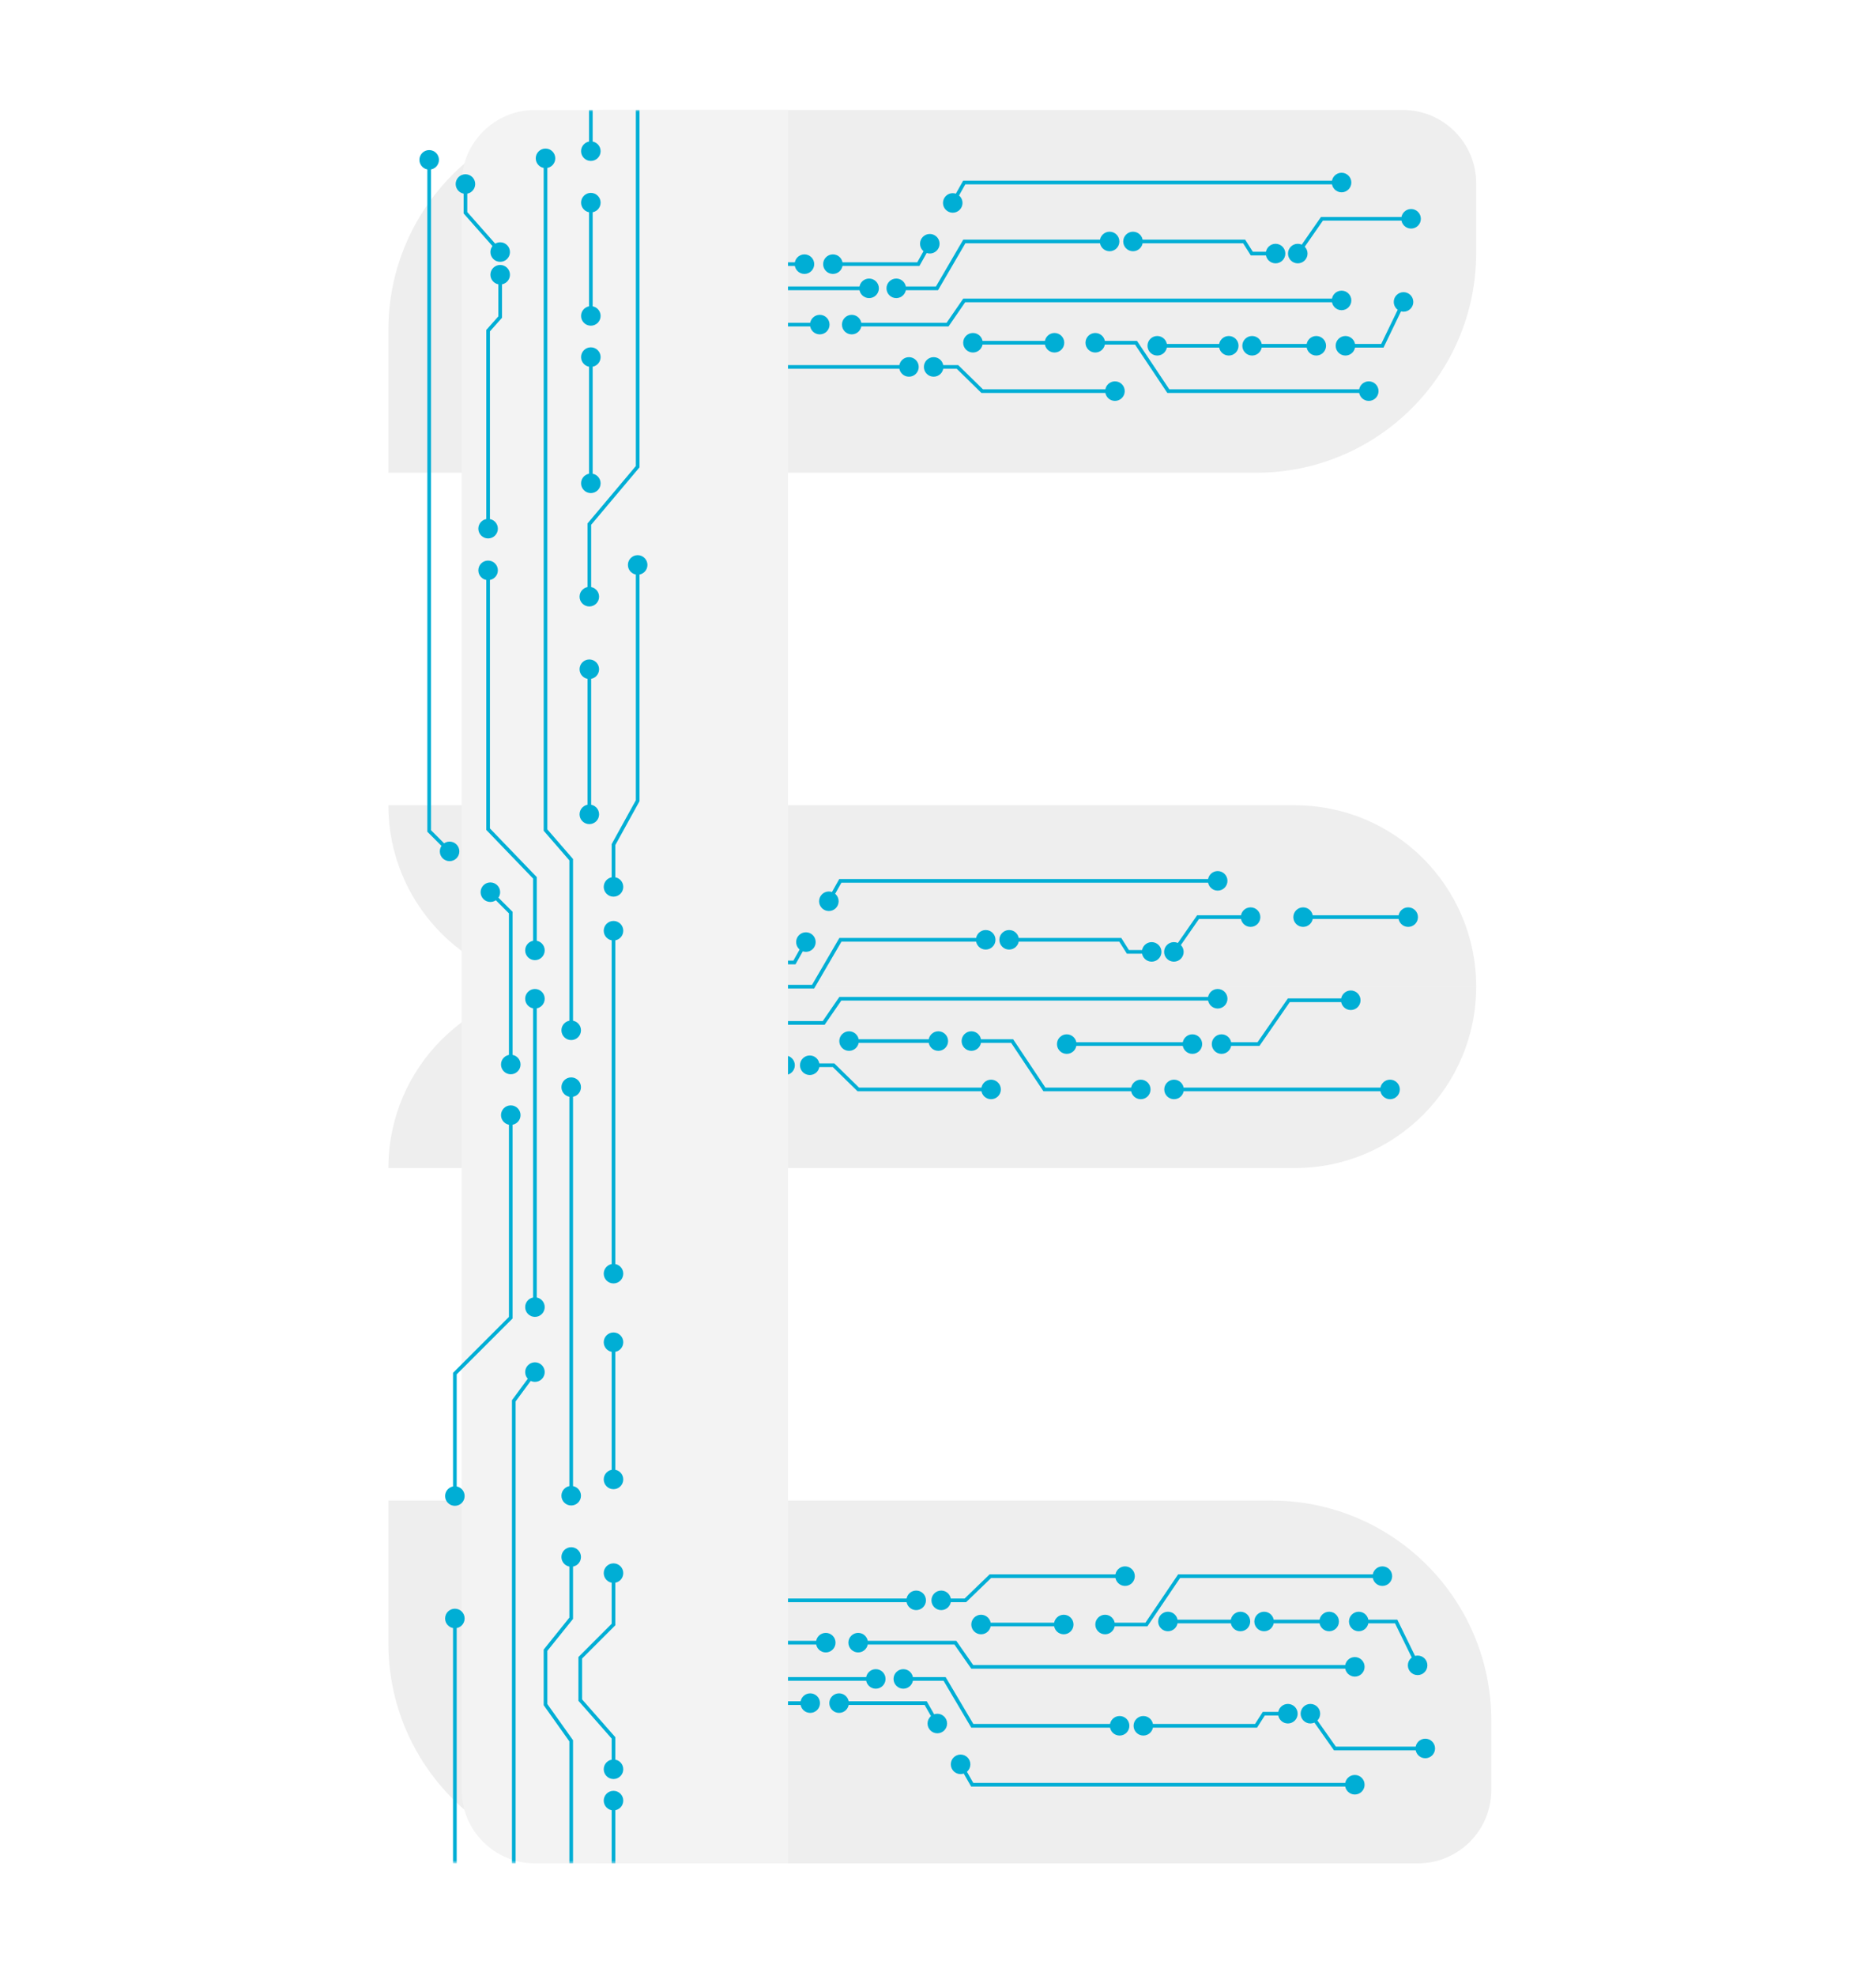 <svg width="512" height="539" viewBox="0 0 512 539" fill="none" xmlns="http://www.w3.org/2000/svg">
<path d="M382.877 30C393.922 30 402.877 38.954 402.877 50L402.877 68.959C402.877 102.096 376.014 128.959 342.877 128.959L106 128.959L106 90C106 56.863 132.863 30 166 30L382.877 30Z" fill="#EEEEEE"/>
<g filter="url(#filter0_d_54_44)">
<path d="M188.466 69.391C186.993 69.391 185.799 70.585 185.799 72.058C185.799 73.53 186.993 74.724 188.466 74.724C189.939 74.724 191.132 73.53 191.132 72.058C191.132 70.585 189.939 69.391 188.466 69.391ZM250.63 72.058L250.63 72.558L250.923 72.558L251.066 72.303L250.63 72.058ZM263.156 49.792L263.156 49.292L262.864 49.292L262.72 49.547L263.156 49.792ZM366.145 47.125C364.673 47.125 363.479 48.319 363.479 49.792C363.479 51.265 364.673 52.459 366.145 52.459C367.618 52.459 368.812 51.265 368.812 49.792C368.812 48.319 367.618 47.125 366.145 47.125ZM253.762 63.825C252.289 63.825 251.095 65.018 251.095 66.491C251.095 67.964 252.289 69.158 253.762 69.158C255.235 69.158 256.429 67.964 256.429 66.491C256.429 65.018 255.235 63.825 253.762 63.825ZM260.025 52.692C258.552 52.692 257.358 53.886 257.358 55.358C257.358 56.831 258.552 58.025 260.025 58.025C261.497 58.025 262.691 56.831 262.691 55.358C262.691 53.886 261.497 52.692 260.025 52.692ZM219.548 69.391C218.075 69.391 216.881 70.585 216.881 72.058C216.881 73.53 218.075 74.724 219.548 74.724C221.021 74.724 222.215 73.53 222.215 72.058C222.215 70.585 221.021 69.391 219.548 69.391ZM227.319 69.391C225.846 69.391 224.652 70.585 224.652 72.058C224.652 73.53 225.846 74.724 227.319 74.724C228.791 74.724 229.985 73.53 229.985 72.058C229.985 70.585 228.791 69.391 227.319 69.391ZM263.156 50.292L357.795 50.292L357.795 49.292L263.156 49.292L263.156 50.292ZM357.795 50.292L366.145 50.292L366.145 49.292L357.795 49.292L357.795 50.292ZM251.066 72.303L254.198 66.736L253.326 66.246L250.195 71.812L251.066 72.303ZM260.461 55.603L263.592 50.037L262.72 49.547L259.589 55.113L260.461 55.603ZM188.466 72.558L219.548 72.558L219.548 71.558L188.466 71.558L188.466 72.558ZM235.089 72.558L250.63 72.558L250.63 71.558L235.089 71.558L235.089 72.558ZM227.319 72.558L235.089 72.558L235.089 71.558L227.319 71.558L227.319 72.558Z" fill="#00AED5"/>
</g>
<g filter="url(#filter1_d_54_44)">
<path d="M244.608 75.988C243.135 75.988 241.941 77.182 241.941 78.655C241.941 80.128 243.135 81.322 244.608 81.322C246.08 81.322 247.274 80.128 247.274 78.655C247.274 77.182 246.08 75.988 244.608 75.988ZM263.179 65.873L263.179 65.373L262.892 65.373L262.747 65.621L263.179 65.873ZM385.113 57.021C383.64 57.021 382.446 58.215 382.446 59.688C382.446 61.16 383.64 62.354 385.113 62.354C386.585 62.354 387.779 61.16 387.779 59.688C387.779 58.215 386.585 57.021 385.113 57.021ZM302.834 63.206C301.361 63.206 300.167 64.4 300.167 65.873C300.167 67.345 301.361 68.539 302.834 68.539C304.307 68.539 305.5 67.345 305.5 65.873C305.5 64.4 304.307 63.206 302.834 63.206ZM309.22 63.206C307.748 63.206 306.554 64.4 306.554 65.873C306.554 67.345 307.748 68.539 309.22 68.539C310.693 68.539 311.887 67.345 311.887 65.873C311.887 64.4 310.693 63.206 309.22 63.206ZM189.953 75.988C188.48 75.988 187.286 77.182 187.286 78.655C187.286 80.128 188.48 81.322 189.953 81.322C191.426 81.322 192.62 80.128 192.62 78.655C192.62 77.182 191.426 75.988 189.953 75.988ZM237.197 75.988C235.724 75.988 234.53 77.182 234.53 78.655C234.53 80.128 235.724 81.322 237.197 81.322C238.67 81.322 239.863 80.128 239.863 78.655C239.863 77.182 238.67 75.988 237.197 75.988ZM255.724 78.655L255.724 79.155L256.011 79.155L256.156 78.907L255.724 78.655ZM339.558 65.873L339.981 65.606L339.834 65.373L339.558 65.373L339.558 65.873ZM341.642 69.171L341.22 69.438L341.367 69.671L341.642 69.671L341.642 69.171ZM348.127 66.505C346.654 66.505 345.46 67.698 345.46 69.171C345.46 70.644 346.654 71.838 348.127 71.838C349.6 71.838 350.794 70.644 350.794 69.171C350.794 67.698 349.6 66.505 348.127 66.505ZM354.188 66.505C352.715 66.505 351.521 67.698 351.521 69.171C351.521 70.644 352.715 71.838 354.188 71.838C355.661 71.838 356.855 70.644 356.855 69.171C356.855 67.698 355.661 66.505 354.188 66.505ZM360.785 59.688L360.785 59.188H360.524L360.375 59.402L360.785 59.688ZM263.179 66.373L302.834 66.373L302.834 65.373L263.179 65.373L263.179 66.373ZM189.953 79.155L204.311 79.155L204.311 78.155L189.953 78.155L189.953 79.155ZM204.311 79.155L229.554 79.155L229.554 78.155L204.311 78.155L204.311 79.155ZM229.554 79.155L237.197 79.155L237.197 78.155L229.554 78.155L229.554 79.155ZM244.608 79.155L255.724 79.155L255.724 78.155L244.608 78.155L244.608 79.155ZM256.156 78.907L263.611 66.124L262.747 65.621L255.292 78.403L256.156 78.907ZM309.22 66.373L339.558 66.373L339.558 65.373L309.22 65.373L309.22 66.373ZM339.136 66.14L341.22 69.438L342.065 68.904L339.981 65.606L339.136 66.14ZM341.642 69.671L348.127 69.671L348.127 68.671L341.642 68.671L341.642 69.671ZM354.598 69.457L361.196 59.973L360.375 59.402L353.777 68.886L354.598 69.457ZM360.785 60.188L385.113 60.188L385.113 59.188L360.785 59.188L360.785 60.188Z" fill="#00AED5"/>
</g>
<g filter="url(#filter2_d_54_44)">
<path d="M188.855 85.884C187.382 85.884 186.188 87.078 186.188 88.551C186.188 90.023 187.382 91.217 188.855 91.217C190.328 91.217 191.522 90.023 191.522 88.551C191.522 87.078 190.328 85.884 188.855 85.884ZM258.612 88.551L258.612 89.051L258.875 89.051L259.024 88.834L258.612 88.551ZM263.156 81.953L263.156 81.453L262.893 81.453L262.744 81.67L263.156 81.953ZM366.145 79.287C364.673 79.287 363.479 80.481 363.479 81.953C363.479 83.426 364.673 84.62 366.145 84.62C367.618 84.62 368.812 83.426 368.812 81.953C368.812 80.481 367.618 79.287 366.145 79.287ZM223.734 85.884C222.261 85.884 221.067 87.078 221.067 88.551C221.067 90.023 222.261 91.217 223.734 91.217C225.206 91.217 226.4 90.023 226.4 88.551C226.4 87.078 225.206 85.884 223.734 85.884ZM232.453 85.884C230.981 85.884 229.787 87.078 229.787 88.551C229.787 90.023 230.981 91.217 232.453 91.217C233.926 91.217 235.12 90.023 235.12 88.551C235.12 87.078 233.926 85.884 232.453 85.884ZM259.024 88.834L263.568 82.237L262.744 81.67L258.201 88.267L259.024 88.834ZM263.156 82.453L357.795 82.453L357.795 81.453L263.156 81.453L263.156 82.453ZM357.795 82.453L366.145 82.453L366.145 81.453L357.795 81.453L357.795 82.453ZM188.855 89.051L223.734 89.051L223.734 88.051L188.855 88.051L188.855 89.051ZM241.173 89.051L258.612 89.051L258.612 88.051L241.173 88.051L241.173 89.051ZM232.453 89.051L236.813 89.051L236.813 88.051L232.453 88.051L232.453 89.051ZM236.813 89.051L241.173 89.051L241.173 88.051L236.813 88.051L236.813 89.051Z" fill="#00AED5"/>
</g>
<g filter="url(#filter3_d_54_44)">
<path d="M254.811 97.429C253.338 97.429 252.144 98.623 252.144 100.096C252.144 101.569 253.338 102.763 254.811 102.763C256.284 102.763 257.478 101.569 257.478 100.096C257.478 98.623 256.284 97.429 254.811 97.429ZM304.296 104.027C302.823 104.027 301.629 105.22 301.629 106.693C301.629 108.166 302.823 109.36 304.296 109.36C305.769 109.36 306.963 108.166 306.963 106.693C306.963 105.22 305.769 104.027 304.296 104.027ZM248.073 97.429C246.601 97.429 245.407 98.623 245.407 100.096C245.407 101.569 246.601 102.763 248.073 102.763C249.546 102.763 250.74 101.569 250.74 100.096C250.74 98.623 249.546 97.429 248.073 97.429ZM261.316 100.096L261.666 99.739L261.52 99.596L261.316 99.596L261.316 100.096ZM268.053 106.693L267.704 107.05L267.849 107.193L268.053 107.193L268.053 106.693ZM195.365 97.429C193.892 97.429 192.698 98.623 192.698 100.096C192.698 101.569 193.892 102.763 195.365 102.763C196.838 102.763 198.031 101.569 198.031 100.096C198.031 98.623 196.838 97.429 195.365 97.429ZM254.811 100.596L261.316 100.596L261.316 99.596L254.811 99.596L254.811 100.596ZM260.966 100.453L267.704 107.05L268.403 106.336L261.666 99.739L260.966 100.453ZM268.053 107.193L288.73 107.193L288.73 106.193L268.053 106.193L268.053 107.193ZM288.73 107.193L304.296 107.193L304.296 106.193L288.73 106.193L288.73 107.193ZM205.906 100.596L248.073 100.596L248.073 99.596L205.906 99.596L205.906 100.596ZM195.365 100.596L205.906 100.596L205.906 99.596L195.365 99.596L195.365 100.596Z" fill="#00AED5"/>
</g>
<g filter="url(#filter4_d_54_44)">
<path d="M383.051 85.032C384.524 85.032 385.718 83.839 385.718 82.366C385.718 80.893 384.524 79.699 383.051 79.699C381.578 79.699 380.384 80.893 380.384 82.366C380.384 83.839 381.578 85.032 383.051 85.032ZM315.841 96.99C317.314 96.99 318.508 95.796 318.508 94.323C318.508 92.85 317.314 91.657 315.841 91.657C314.369 91.657 313.175 92.85 313.175 94.323C313.175 95.796 314.369 96.99 315.841 96.99ZM354.462 94.323L354.462 93.823L354.462 94.323ZM367.199 96.99C368.672 96.99 369.865 95.796 369.865 94.323C369.865 92.85 368.672 91.657 367.199 91.657C365.726 91.657 364.532 92.85 364.532 94.323C364.532 95.796 365.726 96.99 367.199 96.99ZM335.356 96.99C336.829 96.99 338.023 95.796 338.023 94.323C338.023 92.85 336.829 91.657 335.356 91.657C333.883 91.657 332.689 92.85 332.689 94.323C332.689 95.796 333.883 96.99 335.356 96.99ZM341.725 96.99C343.197 96.99 344.391 95.796 344.391 94.323C344.391 92.85 343.197 91.657 341.725 91.657C340.252 91.657 339.058 92.85 339.058 94.323C339.058 95.796 340.252 96.99 341.725 96.99ZM359.238 96.99C360.711 96.99 361.905 95.796 361.905 94.323C361.905 92.85 360.711 91.657 359.238 91.657C357.765 91.657 356.571 92.85 356.571 94.323C356.571 95.796 357.765 96.99 359.238 96.99ZM377.278 94.323L377.278 94.823L377.592 94.823L377.729 94.541L377.278 94.323ZM354.462 93.823L348.093 93.823L348.093 94.823L354.462 94.823L354.462 93.823ZM335.356 93.823L315.841 93.823L315.841 94.823L335.356 94.823L335.356 93.823ZM348.093 93.823L341.725 93.823L341.725 94.823L348.093 94.823L348.093 93.823ZM359.238 93.823L354.462 93.823L354.462 94.823L359.238 94.823L359.238 93.823ZM382.601 82.148L376.828 94.106L377.729 94.541L383.501 82.583L382.601 82.148ZM377.278 93.823L367.199 93.823L367.199 94.823L377.278 94.823L377.278 93.823Z" fill="#00AED5"/>
</g>
<g filter="url(#filter5_d_54_44)">
<path d="M373.567 109.36C375.04 109.36 376.234 108.166 376.234 106.693C376.234 105.22 375.04 104.027 373.567 104.027C372.095 104.027 370.901 105.22 370.901 106.693C370.901 108.166 372.095 109.36 373.567 109.36ZM265.537 96.165C267.01 96.165 268.204 94.971 268.204 93.499C268.204 92.026 267.01 90.832 265.537 90.832C264.064 90.832 262.871 92.026 262.871 93.499C262.871 94.971 264.064 96.165 265.537 96.165ZM318.857 106.693L318.441 106.971L318.589 107.193L318.857 107.193L318.857 106.693ZM310.047 93.499L310.463 93.221L310.315 92.999L310.047 92.999L310.047 93.499ZM287.792 96.165C289.265 96.165 290.459 94.971 290.459 93.499C290.459 92.026 289.265 90.832 287.792 90.832C286.32 90.832 285.126 92.026 285.126 93.499C285.126 94.971 286.32 96.165 287.792 96.165ZM298.92 96.165C300.393 96.165 301.587 94.971 301.587 93.499C301.587 92.026 300.393 90.832 298.92 90.832C297.447 90.832 296.253 92.026 296.253 93.499C296.253 94.971 297.447 96.165 298.92 96.165ZM304.484 93.499L304.484 92.999H304.484L304.484 93.499ZM373.567 106.193L318.857 106.193L318.857 107.193L373.567 107.193L373.567 106.193ZM319.273 106.416L314.868 99.818L314.036 100.374L318.441 106.971L319.273 106.416ZM314.868 99.818L310.463 93.221L309.632 93.776L314.036 100.374L314.868 99.818ZM287.792 92.999L265.537 92.999L265.537 93.999L287.792 93.999L287.792 92.999ZM310.047 92.999L304.484 92.999L304.484 93.999L310.047 93.999L310.047 92.999ZM304.484 92.999L298.92 92.999L298.92 93.999L304.484 93.999L304.484 92.999Z" fill="#00AED5"/>
</g>
<path d="M387 508.301C398.046 508.301 407 499.347 407 488.301L407 469.342C407 436.205 380.137 409.342 347 409.342L106 409.342L106 448.301C106 481.438 132.863 508.301 166 508.301L387 508.301Z" fill="#EEEEEE"/>
<g filter="url(#filter6_d_54_44)">
<path d="M189.611 467.261C188.138 467.261 186.944 466.067 186.944 464.595C186.944 463.122 188.138 461.928 189.611 461.928C191.084 461.928 192.278 463.122 192.278 464.595C192.278 466.067 191.084 467.261 189.611 467.261ZM252.639 464.595L252.639 464.095L252.93 464.095L253.074 464.347L252.639 464.595ZM265.339 486.86L265.339 487.36L265.048 487.36L264.905 487.108L265.339 486.86ZM369.759 489.527C368.286 489.527 367.092 488.333 367.092 486.86C367.092 485.388 368.286 484.194 369.759 484.194C371.231 484.194 372.425 485.388 372.425 486.86C372.425 488.333 371.231 489.527 369.759 489.527ZM255.814 472.828C254.341 472.828 253.147 471.634 253.147 470.161C253.147 468.688 254.341 467.494 255.814 467.494C257.287 467.494 258.481 468.688 258.481 470.161C258.481 471.634 257.287 472.828 255.814 472.828ZM262.164 483.961C260.691 483.961 259.497 482.767 259.497 481.294C259.497 479.821 260.691 478.627 262.164 478.627C263.637 478.627 264.831 479.821 264.831 481.294C264.831 482.767 263.637 483.961 262.164 483.961ZM221.125 467.261C219.652 467.261 218.458 466.067 218.458 464.595C218.458 463.122 219.652 461.928 221.125 461.928C222.598 461.928 223.792 463.122 223.792 464.595C223.792 466.067 222.598 467.261 221.125 467.261ZM229.004 467.261C227.531 467.261 226.337 466.067 226.337 464.595C226.337 463.122 227.531 461.928 229.004 461.928C230.476 461.928 231.67 463.122 231.67 464.595C231.67 466.067 230.476 467.261 229.004 467.261ZM265.339 486.36L361.292 486.36L361.292 487.36L265.339 487.36L265.339 486.36ZM361.292 486.36L369.759 486.36L369.759 487.36L361.292 487.36L361.292 486.36ZM253.074 464.347L256.248 469.913L255.38 470.409L252.205 464.842L253.074 464.347ZM262.598 481.046L265.773 486.613L264.905 487.108L261.73 481.542L262.598 481.046ZM189.611 464.095L221.125 464.095L221.125 465.095L189.611 465.095L189.611 464.095ZM236.882 464.095L252.639 464.095L252.639 465.095L236.882 465.095L236.882 464.095ZM229.004 464.095L236.882 464.095L236.882 465.095L229.004 465.095L229.004 464.095Z" fill="#00AED5"/>
</g>
<g filter="url(#filter7_d_54_44)">
<path d="M246.533 460.664C245.06 460.664 243.866 459.47 243.866 457.997C243.866 456.525 245.06 455.331 246.533 455.331C248.005 455.331 249.199 456.525 249.199 457.997C249.199 459.47 248.005 460.664 246.533 460.664ZM265.362 470.779L265.362 471.279L265.077 471.279L264.931 471.034L265.362 470.779ZM388.989 479.631C387.516 479.631 386.322 478.437 386.322 476.964C386.322 475.492 387.516 474.298 388.989 474.298C390.462 474.298 391.656 475.492 391.656 476.964C391.656 478.437 390.462 479.631 388.989 479.631ZM305.568 473.446C304.095 473.446 302.901 472.252 302.901 470.779C302.901 469.307 304.095 468.113 305.568 468.113C307.04 468.113 308.234 469.307 308.234 470.779C308.234 472.252 307.04 473.446 305.568 473.446ZM312.043 473.446C310.57 473.446 309.376 472.252 309.376 470.779C309.376 469.307 310.57 468.113 312.043 468.113C313.516 468.113 314.709 469.307 314.709 470.779C314.709 472.252 313.516 473.446 312.043 473.446ZM191.119 460.664C189.646 460.664 188.452 459.47 188.452 457.997C188.452 456.525 189.646 455.331 191.119 455.331C192.592 455.331 193.786 456.525 193.786 457.997C193.786 459.47 192.592 460.664 191.119 460.664ZM239.019 460.664C237.546 460.664 236.352 459.47 236.352 457.997C236.352 456.525 237.546 455.331 239.019 455.331C240.492 455.331 241.686 456.525 241.686 457.997C241.686 459.47 240.492 460.664 239.019 460.664ZM257.803 457.997L257.803 457.497L258.088 457.497L258.234 457.743L257.803 457.997ZM342.802 470.779L343.223 471.049L343.076 471.279L342.802 471.279L342.802 470.779ZM344.915 467.481L344.494 467.211L344.642 466.981L344.915 466.981L344.915 467.481ZM351.49 470.148C350.017 470.148 348.823 468.954 348.823 467.481C348.823 466.008 350.017 464.814 351.49 464.814C352.963 464.814 354.156 466.008 354.156 467.481C354.156 468.954 352.963 470.148 351.49 470.148ZM357.635 470.148C356.162 470.148 354.968 468.954 354.968 467.481C354.968 466.008 356.162 464.814 357.635 464.814C359.108 464.814 360.302 466.008 360.302 467.481C360.302 468.954 359.108 470.148 357.635 470.148ZM364.324 476.964L364.324 477.464H364.065L363.915 477.253L364.324 476.964ZM265.362 470.279L305.568 470.279L305.568 471.279L265.362 471.279L265.362 470.279ZM191.119 457.497L205.677 457.497L205.677 458.497L191.119 458.497L191.119 457.497ZM205.677 457.497L231.27 457.497L231.27 458.497L205.677 458.497L205.677 457.497ZM231.27 457.497L239.019 457.497L239.019 458.497L231.27 458.497L231.27 457.497ZM246.533 457.497L257.803 457.497L257.803 458.497L246.533 458.497L246.533 457.497ZM258.234 457.743L265.792 470.525L264.931 471.034L257.373 458.252L258.234 457.743ZM312.043 470.279L342.802 470.279L342.802 471.279L312.043 471.279L312.043 470.279ZM342.381 470.51L344.494 467.211L345.336 467.751L343.223 471.049L342.381 470.51ZM344.915 466.981L351.49 466.981L351.49 467.981L344.915 467.981L344.915 466.981ZM358.044 467.193L364.732 476.676L363.915 477.253L357.226 467.769L358.044 467.193ZM364.324 476.464L388.989 476.464L388.989 477.464L364.324 477.464L364.324 476.464Z" fill="#00AED5"/>
</g>
<g filter="url(#filter8_d_54_44)">
<path d="M190.006 450.768C188.533 450.768 187.339 449.574 187.339 448.101C187.339 446.629 188.533 445.435 190.006 445.435C191.479 445.435 192.672 446.629 192.672 448.101C192.672 449.574 191.479 450.768 190.006 450.768ZM260.732 448.101L260.732 447.601L260.993 447.601L261.142 447.815L260.732 448.101ZM265.339 454.699L265.339 455.199L265.078 455.199L264.929 454.985L265.339 454.699ZM369.759 457.365C368.286 457.365 367.092 456.171 367.092 454.699C367.092 453.226 368.286 452.032 369.759 452.032C371.231 452.032 372.425 453.226 372.425 454.699C372.425 456.171 371.231 457.365 369.759 457.365ZM225.369 450.768C223.896 450.768 222.702 449.574 222.702 448.101C222.702 446.629 223.896 445.435 225.369 445.435C226.842 445.435 228.036 446.629 228.036 448.101C228.036 449.574 226.842 450.768 225.369 450.768ZM234.21 450.768C232.737 450.768 231.543 449.574 231.543 448.101C231.543 446.629 232.737 445.435 234.21 445.435C235.682 445.435 236.876 446.629 236.876 448.101C236.876 449.574 235.682 450.768 234.21 450.768ZM261.142 447.815L265.749 454.412L264.929 454.985L260.322 448.388L261.142 447.815ZM265.339 454.199L361.292 454.199L361.292 455.199L265.339 455.199L265.339 454.199ZM361.292 454.199L369.759 454.199L369.759 455.199L361.292 455.199L361.292 454.199ZM190.006 447.601L225.369 447.601L225.369 448.601L190.006 448.601L190.006 447.601ZM243.05 447.601L260.732 447.601L260.732 448.601L243.05 448.601L243.05 447.601ZM234.21 447.601L238.63 447.601L238.63 448.601L234.21 448.601L234.21 447.601ZM238.63 447.601L243.05 447.601L243.05 448.601L238.63 448.601L238.63 447.601Z" fill="#00AED5"/>
</g>
<g filter="url(#filter9_d_54_44)">
<path d="M256.878 439.223C255.405 439.223 254.211 438.029 254.211 436.556C254.211 435.083 255.405 433.89 256.878 433.89C258.35 433.89 259.544 435.083 259.544 436.556C259.544 438.029 258.35 439.223 256.878 439.223ZM307.05 432.626C305.577 432.626 304.384 431.432 304.384 429.959C304.384 428.486 305.577 427.292 307.05 427.292C308.523 427.292 309.717 428.486 309.717 429.959C309.717 431.432 308.523 432.626 307.05 432.626ZM250.047 439.223C248.574 439.223 247.38 438.029 247.38 436.556C247.38 435.083 248.574 433.89 250.047 433.89C251.519 433.89 252.713 435.083 252.713 436.556C252.713 438.029 251.519 439.223 250.047 439.223ZM263.473 436.556L263.821 436.916L263.675 437.056L263.473 437.056L263.473 436.556ZM270.304 429.959L269.957 429.599L270.102 429.459L270.304 429.459L270.304 429.959ZM196.606 439.223C195.133 439.223 193.939 438.029 193.939 436.556C193.939 435.083 195.133 433.89 196.606 433.89C198.079 433.89 199.273 435.083 199.273 436.556C199.273 438.029 198.079 439.223 196.606 439.223ZM256.878 436.056L263.473 436.056L263.473 437.056L256.878 437.056L256.878 436.056ZM263.126 436.197L269.957 429.599L270.652 430.319L263.821 436.916L263.126 436.197ZM270.304 429.459L291.268 429.459L291.268 430.459L270.304 430.459L270.304 429.459ZM291.268 429.459L307.05 429.459L307.05 430.459L291.268 430.459L291.268 429.459ZM207.294 436.056L250.047 436.056L250.047 437.056L207.294 437.056L207.294 436.056ZM196.606 436.056L207.294 436.056L207.294 437.056L196.606 437.056L196.606 436.056Z" fill="#00AED5"/>
</g>
<g filter="url(#filter10_d_54_44)">
<path d="M386.899 451.62C388.372 451.62 389.566 452.814 389.566 454.286C389.566 455.759 388.372 456.953 386.899 456.953C385.426 456.953 384.232 455.759 384.232 454.286C384.232 452.814 385.426 451.62 386.899 451.62ZM318.756 439.662C320.229 439.662 321.422 440.856 321.422 442.329C321.422 443.802 320.229 444.995 318.756 444.995C317.283 444.995 316.089 443.802 316.089 442.329C316.089 440.856 317.283 439.662 318.756 439.662ZM357.913 442.329L357.913 442.829L357.913 442.329ZM370.827 439.662C372.299 439.662 373.493 440.856 373.493 442.329C373.493 443.802 372.299 444.995 370.827 444.995C369.354 444.995 368.16 443.802 368.16 442.329C368.16 440.856 369.354 439.662 370.827 439.662ZM338.541 439.662C340.014 439.662 341.208 440.856 341.208 442.329C341.208 443.802 340.014 444.995 338.541 444.995C337.069 444.995 335.875 443.802 335.875 442.329C335.875 440.856 337.069 439.662 338.541 439.662ZM344.999 439.662C346.471 439.662 347.665 440.856 347.665 442.329C347.665 443.802 346.471 444.995 344.999 444.995C343.526 444.995 342.332 443.802 342.332 442.329C342.332 440.856 343.526 439.662 344.999 439.662ZM362.755 439.662C364.228 439.662 365.422 440.856 365.422 442.329C365.422 443.802 364.228 444.995 362.755 444.995C361.283 444.995 360.089 443.802 360.089 442.329C360.089 440.856 361.283 439.662 362.755 439.662ZM381.046 442.329L381.046 441.829L381.358 441.829L381.495 442.109L381.046 442.329ZM357.913 442.829L351.456 442.829L351.456 441.829L357.913 441.829L357.913 442.829ZM338.541 442.829L318.756 442.829L318.756 441.829L338.541 441.829L338.541 442.829ZM351.456 442.829L344.999 442.829L344.999 441.829L351.456 441.829L351.456 442.829ZM362.755 442.829L357.913 442.829L357.913 441.829L362.755 441.829L362.755 442.829ZM386.45 454.506L380.597 442.549L381.495 442.109L387.348 454.067L386.45 454.506ZM381.046 442.829L370.827 442.829L370.827 441.829L381.046 441.829L381.046 442.829Z" fill="#00AED5"/>
</g>
<g filter="url(#filter11_d_54_44)">
<path d="M377.284 427.292C378.756 427.292 379.95 428.486 379.95 429.959C379.95 431.432 378.756 432.626 377.284 432.626C375.811 432.626 374.617 431.432 374.617 429.959C374.617 428.486 375.811 427.292 377.284 427.292ZM267.753 440.487C269.226 440.487 270.42 441.681 270.42 443.153C270.42 444.626 269.226 445.82 267.753 445.82C266.28 445.82 265.086 444.626 265.086 443.153C265.086 441.681 266.28 440.487 267.753 440.487ZM321.813 429.959L321.399 429.679L321.548 429.459L321.813 429.459L321.813 429.959ZM312.881 443.153L313.296 443.434L313.147 443.653L312.881 443.653L312.881 443.153ZM290.317 440.487C291.79 440.487 292.984 441.681 292.984 443.153C292.984 444.626 291.79 445.82 290.317 445.82C288.844 445.82 287.651 444.626 287.651 443.153C287.651 441.681 288.844 440.487 290.317 440.487ZM301.599 440.487C303.072 440.487 304.266 441.681 304.266 443.153C304.266 444.626 303.072 445.82 301.599 445.82C300.127 445.82 298.933 444.626 298.933 443.153C298.933 441.681 300.127 440.487 301.599 440.487ZM307.24 443.153L307.24 443.653H307.24L307.24 443.153ZM377.284 430.459L321.813 430.459L321.813 429.459L377.284 429.459L377.284 430.459ZM322.227 430.239L317.761 436.836L316.933 436.276L321.399 429.679L322.227 430.239ZM317.761 436.836L313.296 443.434L312.467 442.873L316.933 436.276L317.761 436.836ZM290.317 443.653L267.753 443.653L267.753 442.653L290.317 442.653L290.317 443.653ZM312.881 443.653L307.24 443.653L307.24 442.653L312.881 442.653L312.881 443.653ZM307.24 443.653L301.599 443.653L301.599 442.653L307.24 442.653L307.24 443.653Z" fill="#00AED5"/>
</g>
<path d="M402.877 269.151V269.151C402.877 241.824 380.724 219.671 353.397 219.671L106 219.671V219.671C106 246.998 128.153 269.151 155.479 269.151L402.877 269.151Z" fill="#EEEEEE"/>
<path d="M402.877 269.151V269.151C402.877 296.477 380.724 318.63 353.397 318.63L106 318.63V318.63C106 291.303 128.153 269.151 155.479 269.151L402.877 269.151Z" fill="#EEEEEE"/>
<g filter="url(#filter12_d_54_44)">
<path d="M154.655 259.887C153.182 259.887 151.988 261.081 151.988 262.553C151.988 264.026 153.182 265.22 154.655 265.22C156.128 265.22 157.321 264.026 157.321 262.553C157.321 261.081 156.128 259.887 154.655 259.887ZM216.819 262.553L216.819 263.053L217.112 263.053L217.255 262.799L216.819 262.553ZM229.345 240.288L229.345 239.788L229.053 239.788L228.909 240.043L229.345 240.288ZM332.334 237.621C330.862 237.621 329.668 238.815 329.668 240.288C329.668 241.76 330.862 242.954 332.334 242.954C333.807 242.954 335.001 241.76 335.001 240.288C335.001 238.815 333.807 237.621 332.334 237.621ZM219.951 254.32C218.478 254.32 217.284 255.514 217.284 256.987C217.284 258.46 218.478 259.654 219.951 259.654C221.424 259.654 222.618 258.46 222.618 256.987C222.618 255.514 221.424 254.32 219.951 254.32ZM226.214 243.187C224.741 243.187 223.547 244.381 223.547 245.854C223.547 247.327 224.741 248.521 226.214 248.521C227.687 248.521 228.88 247.327 228.88 245.854C228.88 244.381 227.687 243.187 226.214 243.187ZM185.737 259.887C184.264 259.887 183.07 261.081 183.07 262.553C183.07 264.026 184.264 265.22 185.737 265.22C187.21 265.22 188.404 264.026 188.404 262.553C188.404 261.081 187.21 259.887 185.737 259.887ZM193.508 259.887C192.035 259.887 190.841 261.081 190.841 262.553C190.841 264.026 192.035 265.22 193.508 265.22C194.981 265.22 196.174 264.026 196.174 262.553C196.174 261.081 194.981 259.887 193.508 259.887ZM229.345 240.788L323.984 240.788L323.984 239.788L229.345 239.788L229.345 240.788ZM323.984 240.788L332.334 240.788L332.334 239.788L323.984 239.788L323.984 240.788ZM217.255 262.799L220.387 257.232L219.515 256.742L216.384 262.308L217.255 262.799ZM226.65 246.099L229.781 240.533L228.909 240.043L225.778 245.609L226.65 246.099ZM154.655 263.053L185.737 263.053L185.737 262.053L154.655 262.053L154.655 263.053ZM201.278 263.053L216.819 263.053L216.819 262.053L201.278 262.053L201.278 263.053ZM193.508 263.053L201.278 263.053L201.278 262.053L193.508 262.053L193.508 263.053Z" fill="#00AED5"/>
</g>
<g filter="url(#filter13_d_54_44)">
<path d="M210.797 266.484C209.324 266.484 208.13 267.678 208.13 269.151C208.13 270.623 209.324 271.817 210.797 271.817C212.269 271.817 213.463 270.623 213.463 269.151C213.463 267.678 212.269 266.484 210.797 266.484ZM229.368 256.369L229.368 255.869L229.081 255.869L228.936 256.117L229.368 256.369ZM384.322 247.517C382.849 247.517 381.655 248.711 381.655 250.184C381.655 251.656 382.849 252.85 384.322 252.85C385.795 252.85 386.989 251.656 386.989 250.184C386.989 248.711 385.795 247.517 384.322 247.517ZM269.023 253.702C267.55 253.702 266.356 254.896 266.356 256.369C266.356 257.841 267.55 259.035 269.023 259.035C270.496 259.035 271.689 257.841 271.689 256.369C271.689 254.896 270.496 253.702 269.023 253.702ZM275.409 253.702C273.937 253.702 272.743 254.896 272.743 256.369C272.743 257.841 273.937 259.035 275.409 259.035C276.882 259.035 278.076 257.841 278.076 256.369C278.076 254.896 276.882 253.702 275.409 253.702ZM156.142 266.484C154.669 266.484 153.475 267.678 153.475 269.151C153.475 270.623 154.669 271.817 156.142 271.817C157.615 271.817 158.809 270.623 158.809 269.151C158.809 267.678 157.615 266.484 156.142 266.484ZM203.386 266.484C201.913 266.484 200.719 267.678 200.719 269.151C200.719 270.623 201.913 271.817 203.386 271.817C204.859 271.817 206.052 270.623 206.052 269.151C206.052 267.678 204.859 266.484 203.386 266.484ZM221.913 269.151L221.913 269.651L222.2 269.651L222.345 269.403L221.913 269.151ZM305.747 256.369L306.17 256.101L306.023 255.869L305.747 255.869L305.747 256.369ZM307.832 259.667L307.409 259.934L307.556 260.167L307.832 260.167L307.832 259.667ZM314.316 257C312.843 257 311.649 258.194 311.649 259.667C311.649 261.14 312.843 262.334 314.316 262.334C315.789 262.334 316.983 261.14 316.983 259.667C316.983 258.194 315.789 257 314.316 257ZM320.377 257C318.904 257 317.71 258.194 317.71 259.667C317.71 261.14 318.904 262.334 320.377 262.334C321.85 262.334 323.044 261.14 323.044 259.667C323.044 258.194 321.85 257 320.377 257ZM326.974 250.184L326.974 249.684L326.713 249.684L326.564 249.898L326.974 250.184ZM355.648 247.517C354.175 247.517 352.981 248.711 352.981 250.184C352.981 251.656 354.175 252.85 355.648 252.85C357.121 252.85 358.315 251.656 358.315 250.184C358.315 248.711 357.121 247.517 355.648 247.517ZM341.311 247.517C339.838 247.517 338.644 248.711 338.644 250.184C338.644 251.656 339.838 252.85 341.311 252.85C342.784 252.85 343.978 251.656 343.978 250.184C343.978 248.711 342.784 247.517 341.311 247.517ZM229.368 256.869L269.023 256.869L269.023 255.869L229.368 255.869L229.368 256.869ZM156.142 269.651L170.5 269.651L170.5 268.651L156.142 268.651L156.142 269.651ZM170.5 269.651L195.743 269.651L195.743 268.651L170.5 268.651L170.5 269.651ZM195.743 269.651L203.386 269.651L203.386 268.651L195.743 268.651L195.743 269.651ZM210.797 269.651L221.913 269.651L221.913 268.651L210.797 268.651L210.797 269.651ZM222.345 269.403L229.8 256.62L228.936 256.117L221.481 268.899L222.345 269.403ZM275.409 256.869L305.747 256.869L305.747 255.869L275.409 255.869L275.409 256.869ZM305.325 256.636L307.409 259.934L308.254 259.4L306.17 256.101L305.325 256.636ZM307.832 260.167L314.316 260.167L314.316 259.167L307.832 259.167L307.832 260.167ZM320.787 259.953L327.385 250.469L326.564 249.898L319.966 259.382L320.787 259.953ZM355.648 250.684L384.322 250.684L384.322 249.684L355.648 249.684L355.648 250.684ZM326.974 250.684L341.311 250.684L341.311 249.684L326.974 249.684L326.974 250.684Z" fill="#00AED5"/>
</g>
<g filter="url(#filter14_d_54_44)">
<path d="M155.044 276.38C153.571 276.38 152.377 277.574 152.377 279.047C152.377 280.519 153.571 281.713 155.044 281.713C156.517 281.713 157.711 280.519 157.711 279.047C157.711 277.574 156.517 276.38 155.044 276.38ZM224.801 279.047L224.801 279.547L225.064 279.547L225.213 279.33L224.801 279.047ZM229.345 272.449L229.345 271.949L229.082 271.949L228.933 272.166L229.345 272.449ZM332.334 269.783C330.862 269.783 329.668 270.977 329.668 272.449C329.668 273.922 330.862 275.116 332.334 275.116C333.807 275.116 335.001 273.922 335.001 272.449C335.001 270.977 333.807 269.783 332.334 269.783ZM189.923 276.38C188.45 276.38 187.256 277.574 187.256 279.047C187.256 280.519 188.45 281.713 189.923 281.713C191.396 281.713 192.589 280.519 192.589 279.047C192.589 277.574 191.396 276.38 189.923 276.38ZM198.642 276.38C197.17 276.38 195.976 277.574 195.976 279.047C195.976 280.519 197.17 281.713 198.642 281.713C200.115 281.713 201.309 280.519 201.309 279.047C201.309 277.574 200.115 276.38 198.642 276.38ZM225.213 279.33L229.757 272.733L228.933 272.166L224.39 278.763L225.213 279.33ZM229.345 272.949L323.984 272.949L323.984 271.949L229.345 271.949L229.345 272.949ZM323.984 272.949L332.334 272.949L332.334 271.949L323.984 271.949L323.984 272.949ZM155.044 279.547L189.923 279.547L189.923 278.547L155.044 278.547L155.044 279.547ZM207.362 279.547L224.801 279.547L224.801 278.547L207.362 278.547L207.362 279.547ZM198.642 279.547L203.002 279.547L203.002 278.547L198.642 278.547L198.642 279.547ZM203.002 279.547L207.362 279.547L207.362 278.547L203.002 278.547L203.002 279.547Z" fill="#00AED5"/>
</g>
<g filter="url(#filter15_d_54_44)">
<path d="M221 287.925C219.527 287.925 218.333 289.119 218.333 290.592C218.333 292.065 219.527 293.258 221 293.258C222.473 293.258 223.667 292.065 223.667 290.592C223.667 289.119 222.473 287.925 221 287.925ZM270.485 294.522C269.012 294.522 267.818 295.716 267.818 297.189C267.818 298.662 269.012 299.856 270.485 299.856C271.958 299.856 273.152 298.662 273.152 297.189C273.152 295.716 271.958 294.522 270.485 294.522ZM214.263 287.925C212.79 287.925 211.596 289.119 211.596 290.592C211.596 292.065 212.79 293.258 214.263 293.258C215.735 293.258 216.929 292.065 216.929 290.592C216.929 289.119 215.735 287.925 214.263 287.925ZM227.505 290.592L227.855 290.235L227.709 290.092L227.505 290.092L227.505 290.592ZM234.242 297.189L233.893 297.546L234.038 297.689L234.242 297.689L234.242 297.189ZM161.554 287.925C160.081 287.925 158.887 289.119 158.887 290.592C158.887 292.065 160.081 293.258 161.554 293.258C163.027 293.258 164.22 292.065 164.22 290.592C164.22 289.119 163.027 287.925 161.554 287.925ZM221 291.092L227.505 291.092L227.505 290.092L221 290.092L221 291.092ZM227.155 290.949L233.893 297.546L234.592 296.832L227.855 290.235L227.155 290.949ZM234.242 297.689L254.919 297.689L254.919 296.689L234.242 296.689L234.242 297.689ZM254.919 297.689L270.485 297.689L270.485 296.689L254.919 296.689L254.919 297.689ZM172.096 291.092L214.263 291.092L214.263 290.092L172.096 290.092L172.096 291.092ZM161.554 291.092L172.096 291.092L172.096 290.092L161.554 290.092L161.554 291.092Z" fill="#00AED5"/>
</g>
<g filter="url(#filter16_d_54_44)">
<path d="M368.653 275.528C370.126 275.528 371.32 274.334 371.32 272.862C371.32 271.389 370.126 270.195 368.653 270.195C367.181 270.195 365.987 271.389 365.987 272.862C365.987 274.334 367.181 275.528 368.653 275.528ZM291.136 287.486C292.608 287.486 293.802 286.292 293.802 284.819C293.802 283.346 292.608 282.152 291.136 282.152C289.663 282.152 288.469 283.346 288.469 284.819C288.469 286.292 289.663 287.486 291.136 287.486ZM325.427 287.486C326.9 287.486 328.094 286.292 328.094 284.819C328.094 283.346 326.9 282.152 325.427 282.152C323.954 282.152 322.76 283.346 322.76 284.819C322.76 286.292 323.954 287.486 325.427 287.486ZM333.388 287.486C334.861 287.486 336.054 286.292 336.054 284.819C336.054 283.346 334.861 282.152 333.388 282.152C331.915 282.152 330.721 283.346 330.721 284.819C330.721 286.292 331.915 287.486 333.388 287.486ZM343.467 284.819L343.467 285.319L343.729 285.319L343.878 285.104L343.467 284.819ZM351.748 272.862L351.748 272.362L351.486 272.362L351.337 272.577L351.748 272.862ZM325.427 284.319L291.136 284.319L291.136 285.319L325.427 285.319L325.427 284.319ZM343.467 284.319L333.388 284.319L333.388 285.319L343.467 285.319L343.467 284.319ZM368.653 272.362L351.748 272.362L351.748 273.362L368.653 273.362L368.653 272.362ZM351.337 272.577L343.056 284.534L343.878 285.104L352.159 273.146L351.337 272.577Z" fill="#00AED5"/>
</g>
<g filter="url(#filter17_d_54_44)">
<path d="M379.374 299.856C380.847 299.856 382.041 298.662 382.041 297.189C382.041 295.716 380.847 294.522 379.374 294.522C377.901 294.522 376.707 295.716 376.707 297.189C376.707 298.662 377.901 299.856 379.374 299.856ZM231.726 286.661C233.199 286.661 234.393 285.467 234.393 283.994C234.393 282.522 233.199 281.328 231.726 281.328C230.253 281.328 229.06 282.522 229.06 283.994C229.06 285.467 230.253 286.661 231.726 286.661ZM285.046 297.189L284.63 297.467L284.779 297.689H285.046L285.046 297.189ZM276.237 283.994L276.652 283.717L276.504 283.494L276.237 283.494L276.237 283.994ZM256.088 286.661C257.56 286.661 258.754 285.467 258.754 283.994C258.754 282.522 257.56 281.328 256.088 281.328C254.615 281.328 253.421 282.522 253.421 283.994C253.421 285.467 254.615 286.661 256.088 286.661ZM265.109 286.661C266.582 286.661 267.776 285.467 267.776 283.994C267.776 282.522 266.582 281.328 265.109 281.328C263.636 281.328 262.442 282.522 262.442 283.994C262.442 285.467 263.636 286.661 265.109 286.661ZM270.673 283.994L270.673 283.494H270.673L270.673 283.994ZM332.21 297.189L332.21 297.689L332.21 297.189ZM311.34 299.856C312.813 299.856 314.006 298.662 314.006 297.189C314.006 295.716 312.813 294.522 311.34 294.522C309.867 294.522 308.673 295.716 308.673 297.189C308.673 298.662 309.867 299.856 311.34 299.856ZM320.419 299.856C321.892 299.856 323.086 298.662 323.086 297.189C323.086 295.716 321.892 294.522 320.419 294.522C318.946 294.522 317.752 295.716 317.752 297.189C317.752 298.662 318.946 299.856 320.419 299.856ZM285.462 296.911L281.057 290.314L280.225 290.869L284.63 297.467L285.462 296.911ZM281.057 290.314L276.652 283.717L275.821 284.272L280.225 290.869L281.057 290.314ZM256.088 283.494L231.726 283.494L231.726 284.494L256.088 284.494L256.088 283.494ZM276.237 283.494L270.673 283.494L270.673 284.494L276.237 284.494L276.237 283.494ZM270.673 283.494L265.109 283.494L265.109 284.494L270.673 284.494L270.673 283.494ZM379.374 296.689L332.21 296.689L332.21 297.689L379.374 297.689L379.374 296.689ZM311.34 296.689L285.046 296.689L285.046 297.689L311.34 297.689L311.34 296.689ZM332.21 296.689L320.419 296.689L320.419 297.689L332.21 297.689L332.21 296.689Z" fill="#00AED5"/>
</g>
<g filter="url(#filter18_d_54_44)">
<path d="M106 488.301C106 499.347 114.954 508.301 126 508.301H195.063V30H126C114.954 30 106 38.954 106 50V488.301Z" fill="#F3F3F3"/>
</g>
<mask id="mask0_54_44" style="mask-type:alpha" maskUnits="userSpaceOnUse" x="106" y="30" width="83" height="479">
<path d="M106 488.301C106 499.347 114.954 508.301 126 508.301H188.466V30H126C114.954 30 106 38.954 106 50V488.301Z" fill="#2A2A2A"/>
</mask>
<g mask="url(#mask0_54_44)">
<g filter="url(#filter19_d_54_44)">
<path d="M124.142 374.707L123.789 374.353L123.642 374.5V374.707H124.142ZM139.399 359.451L139.752 359.804L139.899 359.658V359.451H139.399ZM139.399 248.947H139.899V248.739L139.752 248.593L139.399 248.947ZM117.133 226.681H116.633V226.888L116.779 227.034L117.133 226.681ZM114.466 43.607C114.466 45.08 115.66 46.273 117.133 46.273C118.606 46.273 119.8 45.08 119.8 43.607C119.8 42.134 118.606 40.94 117.133 40.94C115.66 40.94 114.466 42.134 114.466 43.607ZM131.166 243.38C131.166 244.853 132.359 246.047 133.832 246.047C135.305 246.047 136.499 244.853 136.499 243.38C136.499 241.907 135.305 240.713 133.832 240.713C132.359 240.713 131.166 241.907 131.166 243.38ZM120.033 232.247C120.033 233.72 121.227 234.914 122.699 234.914C124.172 234.914 125.366 233.72 125.366 232.247C125.366 230.775 124.172 229.581 122.699 229.581C121.227 229.581 120.033 230.775 120.033 232.247ZM136.732 304.199C136.732 305.671 137.926 306.865 139.399 306.865C140.871 306.865 142.065 305.671 142.065 304.199C142.065 302.726 140.871 301.532 139.399 301.532C137.926 301.532 136.732 302.726 136.732 304.199ZM136.732 290.386C136.732 291.858 137.926 293.052 139.399 293.052C140.871 293.052 142.065 291.858 142.065 290.386C142.065 288.913 140.871 287.719 139.399 287.719C137.926 287.719 136.732 288.913 136.732 290.386ZM121.476 441.504C121.476 442.977 122.67 444.171 124.142 444.171C125.615 444.171 126.809 442.977 126.809 441.504C126.809 440.031 125.615 438.837 124.142 438.837C122.67 438.837 121.476 440.031 121.476 441.504ZM121.476 408.106C121.476 409.578 122.67 410.772 124.142 410.772C125.615 410.772 126.809 409.578 126.809 408.106C126.809 406.633 125.615 405.439 124.142 405.439C122.67 405.439 121.476 406.633 121.476 408.106ZM124.496 375.06L139.752 359.804L139.045 359.097L123.789 374.353L124.496 375.06ZM117.633 226.681V58.451H116.633V226.681H117.633ZM117.633 58.451V43.607H116.633V58.451H117.633ZM139.752 248.593L134.186 243.027L133.479 243.734L139.045 249.3L139.752 248.593ZM123.053 231.894L117.486 226.327L116.779 227.034L122.346 232.601L123.053 231.894ZM139.899 359.451V304.199H138.899V359.451H139.899ZM139.899 276.573V248.947H138.899V276.573H139.899ZM139.899 290.386V276.573H138.899V290.386H139.899ZM124.642 508.301V441.504H123.642V508.301H124.642ZM124.642 408.106V391.406H123.642V408.106H124.642ZM124.642 391.406V374.707H123.642V391.406H124.642Z" fill="#00AED5"/>
</g>
<g filter="url(#filter20_d_54_44)">
<path d="M140.223 382.129L139.821 381.832L139.723 381.964V382.129H140.223ZM143.329 374.295C143.329 375.767 144.523 376.961 145.996 376.961C147.469 376.961 148.663 375.767 148.663 374.295C148.663 372.822 147.469 371.628 145.996 371.628C144.523 371.628 143.329 372.822 143.329 374.295ZM143.329 259.255C143.329 260.728 144.523 261.921 145.996 261.921C147.469 261.921 148.663 260.728 148.663 259.255C148.663 257.782 147.469 256.588 145.996 256.588C144.523 256.588 143.329 257.782 143.329 259.255ZM133.214 226.19H132.714V226.391L132.854 226.536L133.214 226.19ZM124.362 50.204C124.362 51.677 125.556 52.871 127.029 52.871C128.502 52.871 129.695 51.677 129.695 50.204C129.695 48.731 128.502 47.537 127.029 47.537C125.556 47.537 124.362 48.731 124.362 50.204ZM130.547 155.586C130.547 157.059 131.741 158.253 133.214 158.253C134.686 158.253 135.88 157.059 135.88 155.586C135.88 154.113 134.686 152.919 133.214 152.919C131.741 152.919 130.547 154.113 130.547 155.586ZM130.547 144.215C130.547 145.688 131.741 146.882 133.214 146.882C134.686 146.882 135.88 145.688 135.88 144.215C135.88 142.742 134.686 141.548 133.214 141.548C131.741 141.548 130.547 142.742 130.547 144.215ZM143.329 356.564C143.329 358.037 144.523 359.231 145.996 359.231C147.469 359.231 148.663 358.037 148.663 356.564C148.663 355.092 147.469 353.898 145.996 353.898C144.523 353.898 143.329 355.092 143.329 356.564ZM143.329 272.449C143.329 273.922 144.523 275.116 145.996 275.116C147.469 275.116 148.663 273.922 148.663 272.449C148.663 270.977 147.469 269.783 145.996 269.783C144.523 269.783 143.329 270.977 143.329 272.449ZM145.996 239.463H146.496V239.261L146.356 239.116L145.996 239.463ZM133.214 90.2L132.84 89.868L132.714 90.01V90.2H133.214ZM136.512 86.489L136.886 86.821L137.012 86.679V86.489H136.512ZM133.846 74.944C133.846 76.417 135.04 77.611 136.512 77.611C137.985 77.611 139.179 76.417 139.179 74.944C139.179 73.471 137.985 72.277 136.512 72.277C135.04 72.277 133.846 73.471 133.846 74.944ZM133.846 68.759C133.846 70.232 135.04 71.426 136.512 71.426C137.985 71.426 139.179 70.232 139.179 68.759C139.179 67.286 137.985 66.092 136.512 66.092C135.04 66.092 133.846 67.286 133.846 68.759ZM127.029 58.038H126.529V58.228L126.654 58.37L127.029 58.038ZM140.723 508.301V382.129H139.723V508.301H140.723ZM140.626 382.425L146.398 374.591L145.593 373.998L139.821 381.832L140.626 382.425ZM133.714 226.19V155.586H132.714V226.19H133.714ZM146.496 356.564V331H145.496V356.564H146.496ZM146.496 331V286.056H145.496V331H146.496ZM146.496 286.056V272.449H145.496V286.056H146.496ZM146.496 259.255V239.463H145.496V259.255H146.496ZM146.356 239.116L133.574 225.843L132.854 226.536L145.636 239.81L146.356 239.116ZM133.714 144.215V90.2H132.714V144.215H133.714ZM133.587 90.532L136.886 86.821L136.139 86.157L132.84 89.868L133.587 90.532ZM137.012 86.489V74.944H136.012V86.489H137.012ZM136.887 68.428L127.403 57.707L126.654 58.37L136.138 69.09L136.887 68.428ZM127.529 58.038V50.204H126.529V58.038H127.529Z" fill="#00AED5"/>
</g>
<g filter="url(#filter21_d_54_44)">
<path d="M155.892 234.515H156.392V234.328L156.27 234.188L155.892 234.515ZM148.882 226.431H148.382V226.618L148.504 226.758L148.882 226.431ZM146.216 43.194C146.216 44.667 147.409 45.861 148.882 45.861C150.355 45.861 151.549 44.667 151.549 43.194C151.549 41.722 150.355 40.528 148.882 40.528C147.409 40.528 146.216 41.722 146.216 43.194ZM153.225 296.571C153.225 298.043 154.419 299.237 155.892 299.237C157.365 299.237 158.558 298.043 158.558 296.571C158.558 295.098 157.365 293.904 155.892 293.904C154.419 293.904 153.225 295.098 153.225 296.571ZM153.225 281.057C153.225 282.529 154.419 283.723 155.892 283.723C157.365 283.723 158.558 282.529 158.558 281.057C158.558 279.584 157.365 278.39 155.892 278.39C154.419 278.39 153.225 279.584 153.225 281.057ZM155.892 441.445L156.281 441.758L156.392 441.621V441.445H155.892ZM153.225 408.017C153.225 409.489 154.419 410.683 155.892 410.683C157.365 410.683 158.558 409.489 158.558 408.017C158.558 406.544 157.365 405.35 155.892 405.35C154.419 405.35 153.225 406.544 153.225 408.017ZM153.225 424.731C153.225 426.203 154.419 427.397 155.892 427.397C157.365 427.397 158.558 426.203 158.558 424.731C158.558 423.258 157.365 422.064 155.892 422.064C154.419 422.064 153.225 423.258 153.225 424.731ZM155.892 474.873H156.392V474.714L156.299 474.583L155.892 474.873ZM148.882 450.163L148.493 449.85L148.382 449.987V450.163H148.882ZM148.882 465.007H148.382V465.166L148.475 465.296L148.882 465.007ZM156.392 374.588V358.626H155.392V374.588H156.392ZM156.27 234.188L149.26 226.103L148.504 226.758L155.514 234.843L156.27 234.188ZM149.382 226.431V58.051H148.382V226.431H149.382ZM149.382 58.051V43.194H148.382V58.051H149.382ZM156.392 358.626V296.571H155.392V358.626H156.392ZM156.392 265.543V234.515H155.392V265.543H156.392ZM156.392 281.057V273.3H155.392V281.057H156.392ZM156.392 273.3V265.543H155.392V273.3H156.392ZM156.392 441.445V424.731H155.392V441.445H156.392ZM156.392 391.302V374.588H155.392V391.302H156.392ZM156.392 408.017V399.659H155.392V408.017H156.392ZM156.392 399.659V391.302H155.392V399.659H156.392ZM156.392 508.301V474.873H155.392V508.301H156.392ZM149.272 450.476L156.281 441.758L155.502 441.131L148.493 449.85L149.272 450.476ZM156.299 474.583L149.29 464.717L148.475 465.296L155.484 475.163L156.299 474.583ZM149.382 465.007V450.163H148.382V465.007H149.382Z" fill="#00AED5"/>
</g>
<g filter="url(#filter22_d_54_44)">
<path d="M164.77 241.937C164.77 243.41 165.964 244.604 167.437 244.604C168.91 244.604 170.104 243.41 170.104 241.937C170.104 240.464 168.91 239.27 167.437 239.27C165.964 239.27 164.77 240.464 164.77 241.937ZM171.368 154.111C171.368 155.584 172.561 156.778 174.034 156.778C175.507 156.778 176.701 155.584 176.701 154.111C176.701 152.638 175.507 151.444 174.034 151.444C172.561 151.444 171.368 152.638 171.368 154.111ZM164.77 429.134C164.77 430.607 165.964 431.801 167.437 431.801C168.91 431.801 170.104 430.607 170.104 429.134C170.104 427.661 168.91 426.468 167.437 426.468C165.964 426.468 164.77 427.661 164.77 429.134ZM164.77 403.57C164.77 405.043 165.964 406.237 167.437 406.237C168.91 406.237 170.104 405.043 170.104 403.57C170.104 402.097 168.91 400.903 167.437 400.903C165.964 400.903 164.77 402.097 164.77 403.57ZM164.77 253.895C164.77 255.367 165.964 256.561 167.437 256.561C168.91 256.561 170.104 255.367 170.104 253.895C170.104 252.422 168.91 251.228 167.437 251.228C165.964 251.228 164.77 252.422 164.77 253.895ZM167.437 474.078H167.937V473.889L167.812 473.748L167.437 474.078ZM167.437 443.153L167.791 443.507L167.937 443.361V443.153H167.437ZM158.366 452.225L158.012 451.871L157.866 452.018V452.225H158.366ZM158.366 463.77H157.866V463.959L157.99 464.1L158.366 463.77ZM164.77 491.19C164.77 492.662 165.964 493.856 167.437 493.856C168.91 493.856 170.104 492.662 170.104 491.19C170.104 489.717 168.91 488.523 167.437 488.523C165.964 488.523 164.77 489.717 164.77 491.19ZM164.77 482.634C164.77 484.107 165.964 485.301 167.437 485.301C168.91 485.301 170.104 484.107 170.104 482.634C170.104 481.161 168.91 479.967 167.437 479.967C165.964 479.967 164.77 481.161 164.77 482.634ZM167.437 230.392L166.999 230.15L166.937 230.263V230.392H167.437ZM174.034 218.434L174.472 218.676L174.534 218.563V218.434H174.034ZM164.77 366.151C164.77 367.624 165.964 368.818 167.437 368.818C168.91 368.818 170.104 367.624 170.104 366.151C170.104 364.678 168.91 363.484 167.437 363.484C165.964 363.484 164.77 364.678 164.77 366.151ZM164.77 347.442C164.77 348.914 165.964 350.108 167.437 350.108C168.91 350.108 170.104 348.914 170.104 347.442C170.104 345.969 168.91 344.775 167.437 344.775C165.964 344.775 164.77 345.969 164.77 347.442ZM167.937 443.153V429.134H166.937V443.153H167.937ZM158.719 452.578L167.791 443.507L167.083 442.8L158.012 451.871L158.719 452.578ZM167.812 473.748L158.741 463.44L157.99 464.1L167.062 474.408L167.812 473.748ZM158.866 463.77V452.225H157.866V463.77H158.866ZM167.937 508.301V491.19H166.937V508.301H167.937ZM167.937 482.634V474.078H166.937V482.634H167.937ZM167.937 241.937V230.392H166.937V241.937H167.937ZM167.875 230.633L174.472 218.676L173.596 218.193L166.999 230.15L167.875 230.633ZM174.534 218.434V181.737H173.534V218.434H174.534ZM174.534 181.737V154.111H173.534V181.737H174.534ZM167.937 328.732V253.895H166.937V328.732H167.937ZM167.937 403.57V366.151H166.937V403.57H167.937ZM167.937 347.442V328.732H166.937V347.442H167.937Z" fill="#00AED5"/>
</g>
<g filter="url(#filter23_d_54_44)">
<path d="M163.919 131.845C163.919 130.372 162.725 129.179 161.252 129.179C159.779 129.179 158.585 130.372 158.585 131.845C158.585 133.318 159.779 134.512 161.252 134.512C162.725 134.512 163.919 133.318 163.919 131.845ZM161.252 74.944L161.752 74.944L161.252 74.944ZM161.252 63.708L160.752 63.708L161.252 63.708ZM163.919 41.236C163.919 39.763 162.725 38.569 161.252 38.569C159.779 38.569 158.585 39.763 158.585 41.236C158.585 42.709 159.779 43.903 161.252 43.903C162.725 43.903 163.919 42.709 163.919 41.236ZM163.919 97.416C163.919 95.943 162.725 94.749 161.252 94.749C159.779 94.749 158.585 95.943 158.585 97.416C158.585 98.888 159.779 100.082 161.252 100.082C162.725 100.082 163.919 98.888 163.919 97.416ZM163.919 86.18C163.919 84.707 162.725 83.513 161.252 83.513C159.779 83.513 158.585 84.707 158.585 86.18C158.585 87.653 159.779 88.847 161.252 88.847C162.725 88.847 163.919 87.653 163.919 86.18ZM163.919 55.281C163.919 53.808 162.725 52.614 161.252 52.614C159.779 52.614 158.585 53.808 158.585 55.281C158.585 56.754 159.779 57.948 161.252 57.948C162.725 57.948 163.919 56.754 163.919 55.281ZM160.752 63.708L160.752 74.944L161.752 74.944L161.752 63.708L160.752 63.708ZM160.752 30L160.752 41.236L161.752 41.236L161.752 30L160.752 30ZM160.752 97.416L160.752 131.845L161.752 131.845L161.752 97.416L160.752 97.416ZM160.752 74.944L160.752 86.18L161.752 86.18L161.752 74.944L160.752 74.944ZM160.752 55.281L160.752 63.708L161.752 63.708L161.752 55.281L160.752 55.281Z" fill="#00AED5"/>
</g>
<g filter="url(#filter24_d_54_44)">
<path d="M163.506 222.145C163.506 220.672 162.312 219.479 160.84 219.479C159.367 219.479 158.173 220.672 158.173 222.145C158.173 223.618 159.367 224.812 160.84 224.812C162.312 224.812 163.506 223.618 163.506 222.145ZM174.034 127.31L174.417 127.632L174.534 127.492L174.534 127.31L174.034 127.31ZM160.84 142.978L160.457 142.656L160.34 142.796L160.34 142.978L160.84 142.978ZM163.506 182.562C163.506 181.089 162.312 179.895 160.84 179.895C159.367 179.895 158.173 181.089 158.173 182.562C158.173 184.034 159.367 185.228 160.84 185.228C162.312 185.228 163.506 184.034 163.506 182.562ZM163.506 162.77C163.506 161.297 162.312 160.103 160.84 160.103C159.367 160.103 158.173 161.297 158.173 162.77C158.173 164.243 159.367 165.437 160.84 165.437C162.312 165.437 163.506 164.243 163.506 162.77ZM160.84 152.874L160.34 152.874V152.874L160.84 152.874ZM173.534 30L173.534 127.31L174.534 127.31L174.534 30L173.534 30ZM173.652 126.987L167.055 134.822L167.819 135.466L174.417 127.632L173.652 126.987ZM167.055 134.822L160.457 142.656L161.222 143.3L167.819 135.466L167.055 134.822ZM160.34 182.562L160.34 222.145L161.34 222.145L161.34 182.562L160.34 182.562ZM160.34 142.978L160.34 152.874L161.34 152.874L161.34 142.978L160.34 142.978ZM160.34 152.874L160.34 162.77L161.34 162.77L161.34 152.874L160.34 152.874Z" fill="#00AED5"/>
</g>
</g>
<defs>
<filter id="filter0_d_54_44" x="181.799" y="43.125" width="191.013" height="35.599" filterUnits="userSpaceOnUse" color-interpolation-filters="sRGB">
<feFlood flood-opacity="0" result="BackgroundImageFix"/>
<feColorMatrix in="SourceAlpha" type="matrix" values="0 0 0 0 0 0 0 0 0 0 0 0 0 0 0 0 0 0 127 0" result="hardAlpha"/>
<feOffset/>
<feGaussianBlur stdDeviation="2"/>
<feComposite in2="hardAlpha" operator="out"/>
<feColorMatrix type="matrix" values="0 0 0 0 0 0 0 0 0 0.682 0 0 0 0 0.831 0 0 0 1 0"/>
<feBlend mode="normal" in2="BackgroundImageFix" result="effect1_dropShadow_54_44"/>
<feBlend mode="normal" in="SourceGraphic" in2="effect1_dropShadow_54_44" result="shape"/>
</filter>
<filter id="filter1_d_54_44" x="183.286" y="53.021" width="208.493" height="32.3" filterUnits="userSpaceOnUse" color-interpolation-filters="sRGB">
<feFlood flood-opacity="0" result="BackgroundImageFix"/>
<feColorMatrix in="SourceAlpha" type="matrix" values="0 0 0 0 0 0 0 0 0 0 0 0 0 0 0 0 0 0 127 0" result="hardAlpha"/>
<feOffset/>
<feGaussianBlur stdDeviation="2"/>
<feComposite in2="hardAlpha" operator="out"/>
<feColorMatrix type="matrix" values="0 0 0 0 0 0 0 0 0 0.682 0 0 0 0 0.831 0 0 0 1 0"/>
<feBlend mode="normal" in2="BackgroundImageFix" result="effect1_dropShadow_54_44"/>
<feBlend mode="normal" in="SourceGraphic" in2="effect1_dropShadow_54_44" result="shape"/>
</filter>
<filter id="filter2_d_54_44" x="182.188" y="75.287" width="190.624" height="19.931" filterUnits="userSpaceOnUse" color-interpolation-filters="sRGB">
<feFlood flood-opacity="0" result="BackgroundImageFix"/>
<feColorMatrix in="SourceAlpha" type="matrix" values="0 0 0 0 0 0 0 0 0 0 0 0 0 0 0 0 0 0 127 0" result="hardAlpha"/>
<feOffset/>
<feGaussianBlur stdDeviation="2"/>
<feComposite in2="hardAlpha" operator="out"/>
<feColorMatrix type="matrix" values="0 0 0 0 0 0 0 0 0 0.682 0 0 0 0 0.831 0 0 0 1 0"/>
<feBlend mode="normal" in2="BackgroundImageFix" result="effect1_dropShadow_54_44"/>
<feBlend mode="normal" in="SourceGraphic" in2="effect1_dropShadow_54_44" result="shape"/>
</filter>
<filter id="filter3_d_54_44" x="188.698" y="93.429" width="122.265" height="19.931" filterUnits="userSpaceOnUse" color-interpolation-filters="sRGB">
<feFlood flood-opacity="0" result="BackgroundImageFix"/>
<feColorMatrix in="SourceAlpha" type="matrix" values="0 0 0 0 0 0 0 0 0 0 0 0 0 0 0 0 0 0 127 0" result="hardAlpha"/>
<feOffset/>
<feGaussianBlur stdDeviation="2"/>
<feComposite in2="hardAlpha" operator="out"/>
<feColorMatrix type="matrix" values="0 0 0 0 0 0 0 0 0 0.682 0 0 0 0 0.831 0 0 0 1 0"/>
<feBlend mode="normal" in2="BackgroundImageFix" result="effect1_dropShadow_54_44"/>
<feBlend mode="normal" in="SourceGraphic" in2="effect1_dropShadow_54_44" result="shape"/>
</filter>
<filter id="filter4_d_54_44" x="309.175" y="75.699" width="80.543" height="25.291" filterUnits="userSpaceOnUse" color-interpolation-filters="sRGB">
<feFlood flood-opacity="0" result="BackgroundImageFix"/>
<feColorMatrix in="SourceAlpha" type="matrix" values="0 0 0 0 0 0 0 0 0 0 0 0 0 0 0 0 0 0 127 0" result="hardAlpha"/>
<feOffset/>
<feGaussianBlur stdDeviation="2"/>
<feComposite in2="hardAlpha" operator="out"/>
<feColorMatrix type="matrix" values="0 0 0 0 0 0 0 0 0 0.682 0 0 0 0 0.831 0 0 0 1 0"/>
<feBlend mode="normal" in2="BackgroundImageFix" result="effect1_dropShadow_54_44"/>
<feBlend mode="normal" in="SourceGraphic" in2="effect1_dropShadow_54_44" result="shape"/>
</filter>
<filter id="filter5_d_54_44" x="258.871" y="86.832" width="121.363" height="26.528" filterUnits="userSpaceOnUse" color-interpolation-filters="sRGB">
<feFlood flood-opacity="0" result="BackgroundImageFix"/>
<feColorMatrix in="SourceAlpha" type="matrix" values="0 0 0 0 0 0 0 0 0 0 0 0 0 0 0 0 0 0 127 0" result="hardAlpha"/>
<feOffset/>
<feGaussianBlur stdDeviation="2"/>
<feComposite in2="hardAlpha" operator="out"/>
<feColorMatrix type="matrix" values="0 0 0 0 0 0 0 0 0 0.682 0 0 0 0 0.831 0 0 0 1 0"/>
<feBlend mode="normal" in2="BackgroundImageFix" result="effect1_dropShadow_54_44"/>
<feBlend mode="normal" in="SourceGraphic" in2="effect1_dropShadow_54_44" result="shape"/>
</filter>
<filter id="filter6_d_54_44" x="182.944" y="457.928" width="193.481" height="35.599" filterUnits="userSpaceOnUse" color-interpolation-filters="sRGB">
<feFlood flood-opacity="0" result="BackgroundImageFix"/>
<feColorMatrix in="SourceAlpha" type="matrix" values="0 0 0 0 0 0 0 0 0 0 0 0 0 0 0 0 0 0 127 0" result="hardAlpha"/>
<feOffset/>
<feGaussianBlur stdDeviation="2"/>
<feComposite in2="hardAlpha" operator="out"/>
<feColorMatrix type="matrix" values="0 0 0 0 0 0 0 0 0 0.682 0 0 0 0 0.831 0 0 0 1 0"/>
<feBlend mode="normal" in2="BackgroundImageFix" result="effect1_dropShadow_54_44"/>
<feBlend mode="normal" in="SourceGraphic" in2="effect1_dropShadow_54_44" result="shape"/>
</filter>
<filter id="filter7_d_54_44" x="184.452" y="451.331" width="211.203" height="32.3" filterUnits="userSpaceOnUse" color-interpolation-filters="sRGB">
<feFlood flood-opacity="0" result="BackgroundImageFix"/>
<feColorMatrix in="SourceAlpha" type="matrix" values="0 0 0 0 0 0 0 0 0 0 0 0 0 0 0 0 0 0 127 0" result="hardAlpha"/>
<feOffset/>
<feGaussianBlur stdDeviation="2"/>
<feComposite in2="hardAlpha" operator="out"/>
<feColorMatrix type="matrix" values="0 0 0 0 0 0 0 0 0 0.682 0 0 0 0 0.831 0 0 0 1 0"/>
<feBlend mode="normal" in2="BackgroundImageFix" result="effect1_dropShadow_54_44"/>
<feBlend mode="normal" in="SourceGraphic" in2="effect1_dropShadow_54_44" result="shape"/>
</filter>
<filter id="filter8_d_54_44" x="183.339" y="441.435" width="193.086" height="19.931" filterUnits="userSpaceOnUse" color-interpolation-filters="sRGB">
<feFlood flood-opacity="0" result="BackgroundImageFix"/>
<feColorMatrix in="SourceAlpha" type="matrix" values="0 0 0 0 0 0 0 0 0 0 0 0 0 0 0 0 0 0 127 0" result="hardAlpha"/>
<feOffset/>
<feGaussianBlur stdDeviation="2"/>
<feComposite in2="hardAlpha" operator="out"/>
<feColorMatrix type="matrix" values="0 0 0 0 0 0 0 0 0 0.682 0 0 0 0 0.831 0 0 0 1 0"/>
<feBlend mode="normal" in2="BackgroundImageFix" result="effect1_dropShadow_54_44"/>
<feBlend mode="normal" in="SourceGraphic" in2="effect1_dropShadow_54_44" result="shape"/>
</filter>
<filter id="filter9_d_54_44" x="189.939" y="423.292" width="123.778" height="19.931" filterUnits="userSpaceOnUse" color-interpolation-filters="sRGB">
<feFlood flood-opacity="0" result="BackgroundImageFix"/>
<feColorMatrix in="SourceAlpha" type="matrix" values="0 0 0 0 0 0 0 0 0 0 0 0 0 0 0 0 0 0 127 0" result="hardAlpha"/>
<feOffset/>
<feGaussianBlur stdDeviation="2"/>
<feComposite in2="hardAlpha" operator="out"/>
<feColorMatrix type="matrix" values="0 0 0 0 0 0 0 0 0 0.682 0 0 0 0 0.831 0 0 0 1 0"/>
<feBlend mode="normal" in2="BackgroundImageFix" result="effect1_dropShadow_54_44"/>
<feBlend mode="normal" in="SourceGraphic" in2="effect1_dropShadow_54_44" result="shape"/>
</filter>
<filter id="filter10_d_54_44" x="312.089" y="435.662" width="81.476" height="25.291" filterUnits="userSpaceOnUse" color-interpolation-filters="sRGB">
<feFlood flood-opacity="0" result="BackgroundImageFix"/>
<feColorMatrix in="SourceAlpha" type="matrix" values="0 0 0 0 0 0 0 0 0 0 0 0 0 0 0 0 0 0 127 0" result="hardAlpha"/>
<feOffset/>
<feGaussianBlur stdDeviation="2"/>
<feComposite in2="hardAlpha" operator="out"/>
<feColorMatrix type="matrix" values="0 0 0 0 0 0 0 0 0 0.682 0 0 0 0 0.831 0 0 0 1 0"/>
<feBlend mode="normal" in2="BackgroundImageFix" result="effect1_dropShadow_54_44"/>
<feBlend mode="normal" in="SourceGraphic" in2="effect1_dropShadow_54_44" result="shape"/>
</filter>
<filter id="filter11_d_54_44" x="261.086" y="423.292" width="122.864" height="26.528" filterUnits="userSpaceOnUse" color-interpolation-filters="sRGB">
<feFlood flood-opacity="0" result="BackgroundImageFix"/>
<feColorMatrix in="SourceAlpha" type="matrix" values="0 0 0 0 0 0 0 0 0 0 0 0 0 0 0 0 0 0 127 0" result="hardAlpha"/>
<feOffset/>
<feGaussianBlur stdDeviation="2"/>
<feComposite in2="hardAlpha" operator="out"/>
<feColorMatrix type="matrix" values="0 0 0 0 0 0 0 0 0 0.682 0 0 0 0 0.831 0 0 0 1 0"/>
<feBlend mode="normal" in2="BackgroundImageFix" result="effect1_dropShadow_54_44"/>
<feBlend mode="normal" in="SourceGraphic" in2="effect1_dropShadow_54_44" result="shape"/>
</filter>
<filter id="filter12_d_54_44" x="147.988" y="233.621" width="191.013" height="35.599" filterUnits="userSpaceOnUse" color-interpolation-filters="sRGB">
<feFlood flood-opacity="0" result="BackgroundImageFix"/>
<feColorMatrix in="SourceAlpha" type="matrix" values="0 0 0 0 0 0 0 0 0 0 0 0 0 0 0 0 0 0 127 0" result="hardAlpha"/>
<feOffset/>
<feGaussianBlur stdDeviation="2"/>
<feComposite in2="hardAlpha" operator="out"/>
<feColorMatrix type="matrix" values="0 0 0 0 0 0 0 0 0 0.682 0 0 0 0 0.831 0 0 0 1 0"/>
<feBlend mode="normal" in2="BackgroundImageFix" result="effect1_dropShadow_54_44"/>
<feBlend mode="normal" in="SourceGraphic" in2="effect1_dropShadow_54_44" result="shape"/>
</filter>
<filter id="filter13_d_54_44" x="149.475" y="243.517" width="241.513" height="32.3" filterUnits="userSpaceOnUse" color-interpolation-filters="sRGB">
<feFlood flood-opacity="0" result="BackgroundImageFix"/>
<feColorMatrix in="SourceAlpha" type="matrix" values="0 0 0 0 0 0 0 0 0 0 0 0 0 0 0 0 0 0 127 0" result="hardAlpha"/>
<feOffset/>
<feGaussianBlur stdDeviation="2"/>
<feComposite in2="hardAlpha" operator="out"/>
<feColorMatrix type="matrix" values="0 0 0 0 0 0 0 0 0 0.682 0 0 0 0 0.831 0 0 0 1 0"/>
<feBlend mode="normal" in2="BackgroundImageFix" result="effect1_dropShadow_54_44"/>
<feBlend mode="normal" in="SourceGraphic" in2="effect1_dropShadow_54_44" result="shape"/>
</filter>
<filter id="filter14_d_54_44" x="148.377" y="265.783" width="190.624" height="19.931" filterUnits="userSpaceOnUse" color-interpolation-filters="sRGB">
<feFlood flood-opacity="0" result="BackgroundImageFix"/>
<feColorMatrix in="SourceAlpha" type="matrix" values="0 0 0 0 0 0 0 0 0 0 0 0 0 0 0 0 0 0 127 0" result="hardAlpha"/>
<feOffset/>
<feGaussianBlur stdDeviation="2"/>
<feComposite in2="hardAlpha" operator="out"/>
<feColorMatrix type="matrix" values="0 0 0 0 0 0 0 0 0 0.682 0 0 0 0 0.831 0 0 0 1 0"/>
<feBlend mode="normal" in2="BackgroundImageFix" result="effect1_dropShadow_54_44"/>
<feBlend mode="normal" in="SourceGraphic" in2="effect1_dropShadow_54_44" result="shape"/>
</filter>
<filter id="filter15_d_54_44" x="154.887" y="283.925" width="122.265" height="19.931" filterUnits="userSpaceOnUse" color-interpolation-filters="sRGB">
<feFlood flood-opacity="0" result="BackgroundImageFix"/>
<feColorMatrix in="SourceAlpha" type="matrix" values="0 0 0 0 0 0 0 0 0 0 0 0 0 0 0 0 0 0 127 0" result="hardAlpha"/>
<feOffset/>
<feGaussianBlur stdDeviation="2"/>
<feComposite in2="hardAlpha" operator="out"/>
<feColorMatrix type="matrix" values="0 0 0 0 0 0 0 0 0 0.682 0 0 0 0 0.831 0 0 0 1 0"/>
<feBlend mode="normal" in2="BackgroundImageFix" result="effect1_dropShadow_54_44"/>
<feBlend mode="normal" in="SourceGraphic" in2="effect1_dropShadow_54_44" result="shape"/>
</filter>
<filter id="filter16_d_54_44" x="284.469" y="266.195" width="90.851" height="25.291" filterUnits="userSpaceOnUse" color-interpolation-filters="sRGB">
<feFlood flood-opacity="0" result="BackgroundImageFix"/>
<feColorMatrix in="SourceAlpha" type="matrix" values="0 0 0 0 0 0 0 0 0 0 0 0 0 0 0 0 0 0 127 0" result="hardAlpha"/>
<feOffset/>
<feGaussianBlur stdDeviation="2"/>
<feComposite in2="hardAlpha" operator="out"/>
<feColorMatrix type="matrix" values="0 0 0 0 0 0 0 0 0 0.682 0 0 0 0 0.831 0 0 0 1 0"/>
<feBlend mode="normal" in2="BackgroundImageFix" result="effect1_dropShadow_54_44"/>
<feBlend mode="normal" in="SourceGraphic" in2="effect1_dropShadow_54_44" result="shape"/>
</filter>
<filter id="filter17_d_54_44" x="225.06" y="277.328" width="160.981" height="26.528" filterUnits="userSpaceOnUse" color-interpolation-filters="sRGB">
<feFlood flood-opacity="0" result="BackgroundImageFix"/>
<feColorMatrix in="SourceAlpha" type="matrix" values="0 0 0 0 0 0 0 0 0 0 0 0 0 0 0 0 0 0 127 0" result="hardAlpha"/>
<feOffset/>
<feGaussianBlur stdDeviation="2"/>
<feComposite in2="hardAlpha" operator="out"/>
<feColorMatrix type="matrix" values="0 0 0 0 0 0 0 0 0 0.682 0 0 0 0 0.831 0 0 0 1 0"/>
<feBlend mode="normal" in2="BackgroundImageFix" result="effect1_dropShadow_54_44"/>
<feBlend mode="normal" in="SourceGraphic" in2="effect1_dropShadow_54_44" result="shape"/>
</filter>
<filter id="filter18_d_54_44" x="96" y="0" width="149.063" height="538.301" filterUnits="userSpaceOnUse" color-interpolation-filters="sRGB">
<feFlood flood-opacity="0" result="BackgroundImageFix"/>
<feColorMatrix in="SourceAlpha" type="matrix" values="0 0 0 0 0 0 0 0 0 0 0 0 0 0 0 0 0 0 127 0" result="hardAlpha"/>
<feOffset dx="20"/>
<feGaussianBlur stdDeviation="15"/>
<feComposite in2="hardAlpha" operator="out"/>
<feColorMatrix type="matrix" values="0 0 0 0 0 0 0 0 0 0 0 0 0 0 0 0 0 0 0.25 0"/>
<feBlend mode="normal" in2="BackgroundImageFix" result="effect1_dropShadow_54_44"/>
<feBlend mode="normal" in="SourceGraphic" in2="effect1_dropShadow_54_44" result="shape"/>
</filter>
<filter id="filter19_d_54_44" x="110.466" y="36.94" width="35.599" height="475.361" filterUnits="userSpaceOnUse" color-interpolation-filters="sRGB">
<feFlood flood-opacity="0" result="BackgroundImageFix"/>
<feColorMatrix in="SourceAlpha" type="matrix" values="0 0 0 0 0 0 0 0 0 0 0 0 0 0 0 0 0 0 127 0" result="hardAlpha"/>
<feOffset/>
<feGaussianBlur stdDeviation="2"/>
<feComposite in2="hardAlpha" operator="out"/>
<feColorMatrix type="matrix" values="0 0 0 0 0 0 0 0 0 0.682 0 0 0 0 0.831 0 0 0 1 0"/>
<feBlend mode="normal" in2="BackgroundImageFix" result="effect1_dropShadow_54_44"/>
<feBlend mode="normal" in="SourceGraphic" in2="effect1_dropShadow_54_44" result="shape"/>
</filter>
<filter id="filter20_d_54_44" x="120.362" y="43.537" width="32.3" height="468.764" filterUnits="userSpaceOnUse" color-interpolation-filters="sRGB">
<feFlood flood-opacity="0" result="BackgroundImageFix"/>
<feColorMatrix in="SourceAlpha" type="matrix" values="0 0 0 0 0 0 0 0 0 0 0 0 0 0 0 0 0 0 127 0" result="hardAlpha"/>
<feOffset/>
<feGaussianBlur stdDeviation="2"/>
<feComposite in2="hardAlpha" operator="out"/>
<feColorMatrix type="matrix" values="0 0 0 0 0 0 0 0 0 0.682 0 0 0 0 0.831 0 0 0 1 0"/>
<feBlend mode="normal" in2="BackgroundImageFix" result="effect1_dropShadow_54_44"/>
<feBlend mode="normal" in="SourceGraphic" in2="effect1_dropShadow_54_44" result="shape"/>
</filter>
<filter id="filter21_d_54_44" x="142.216" y="36.528" width="20.343" height="475.773" filterUnits="userSpaceOnUse" color-interpolation-filters="sRGB">
<feFlood flood-opacity="0" result="BackgroundImageFix"/>
<feColorMatrix in="SourceAlpha" type="matrix" values="0 0 0 0 0 0 0 0 0 0 0 0 0 0 0 0 0 0 127 0" result="hardAlpha"/>
<feOffset/>
<feGaussianBlur stdDeviation="2"/>
<feComposite in2="hardAlpha" operator="out"/>
<feColorMatrix type="matrix" values="0 0 0 0 0 0 0 0 0 0.682 0 0 0 0 0.831 0 0 0 1 0"/>
<feBlend mode="normal" in2="BackgroundImageFix" result="effect1_dropShadow_54_44"/>
<feBlend mode="normal" in="SourceGraphic" in2="effect1_dropShadow_54_44" result="shape"/>
</filter>
<filter id="filter22_d_54_44" x="153.866" y="147.444" width="26.835" height="364.857" filterUnits="userSpaceOnUse" color-interpolation-filters="sRGB">
<feFlood flood-opacity="0" result="BackgroundImageFix"/>
<feColorMatrix in="SourceAlpha" type="matrix" values="0 0 0 0 0 0 0 0 0 0 0 0 0 0 0 0 0 0 127 0" result="hardAlpha"/>
<feOffset/>
<feGaussianBlur stdDeviation="2"/>
<feComposite in2="hardAlpha" operator="out"/>
<feColorMatrix type="matrix" values="0 0 0 0 0 0 0 0 0 0.682 0 0 0 0 0.831 0 0 0 1 0"/>
<feBlend mode="normal" in2="BackgroundImageFix" result="effect1_dropShadow_54_44"/>
<feBlend mode="normal" in="SourceGraphic" in2="effect1_dropShadow_54_44" result="shape"/>
</filter>
<filter id="filter23_d_54_44" x="154.585" y="26" width="13.333" height="112.512" filterUnits="userSpaceOnUse" color-interpolation-filters="sRGB">
<feFlood flood-opacity="0" result="BackgroundImageFix"/>
<feColorMatrix in="SourceAlpha" type="matrix" values="0 0 0 0 0 0 0 0 0 0 0 0 0 0 0 0 0 0 127 0" result="hardAlpha"/>
<feOffset/>
<feGaussianBlur stdDeviation="2"/>
<feComposite in2="hardAlpha" operator="out"/>
<feColorMatrix type="matrix" values="0 0 0 0 0 0 0 0 0 0.682 0 0 0 0 0.831 0 0 0 1 0"/>
<feBlend mode="normal" in2="BackgroundImageFix" result="effect1_dropShadow_54_44"/>
<feBlend mode="normal" in="SourceGraphic" in2="effect1_dropShadow_54_44" result="shape"/>
</filter>
<filter id="filter24_d_54_44" x="154.173" y="26" width="24.361" height="202.812" filterUnits="userSpaceOnUse" color-interpolation-filters="sRGB">
<feFlood flood-opacity="0" result="BackgroundImageFix"/>
<feColorMatrix in="SourceAlpha" type="matrix" values="0 0 0 0 0 0 0 0 0 0 0 0 0 0 0 0 0 0 127 0" result="hardAlpha"/>
<feOffset/>
<feGaussianBlur stdDeviation="2"/>
<feComposite in2="hardAlpha" operator="out"/>
<feColorMatrix type="matrix" values="0 0 0 0 0 0 0 0 0 0.682 0 0 0 0 0.831 0 0 0 1 0"/>
<feBlend mode="normal" in2="BackgroundImageFix" result="effect1_dropShadow_54_44"/>
<feBlend mode="normal" in="SourceGraphic" in2="effect1_dropShadow_54_44" result="shape"/>
</filter>
</defs>
</svg>
